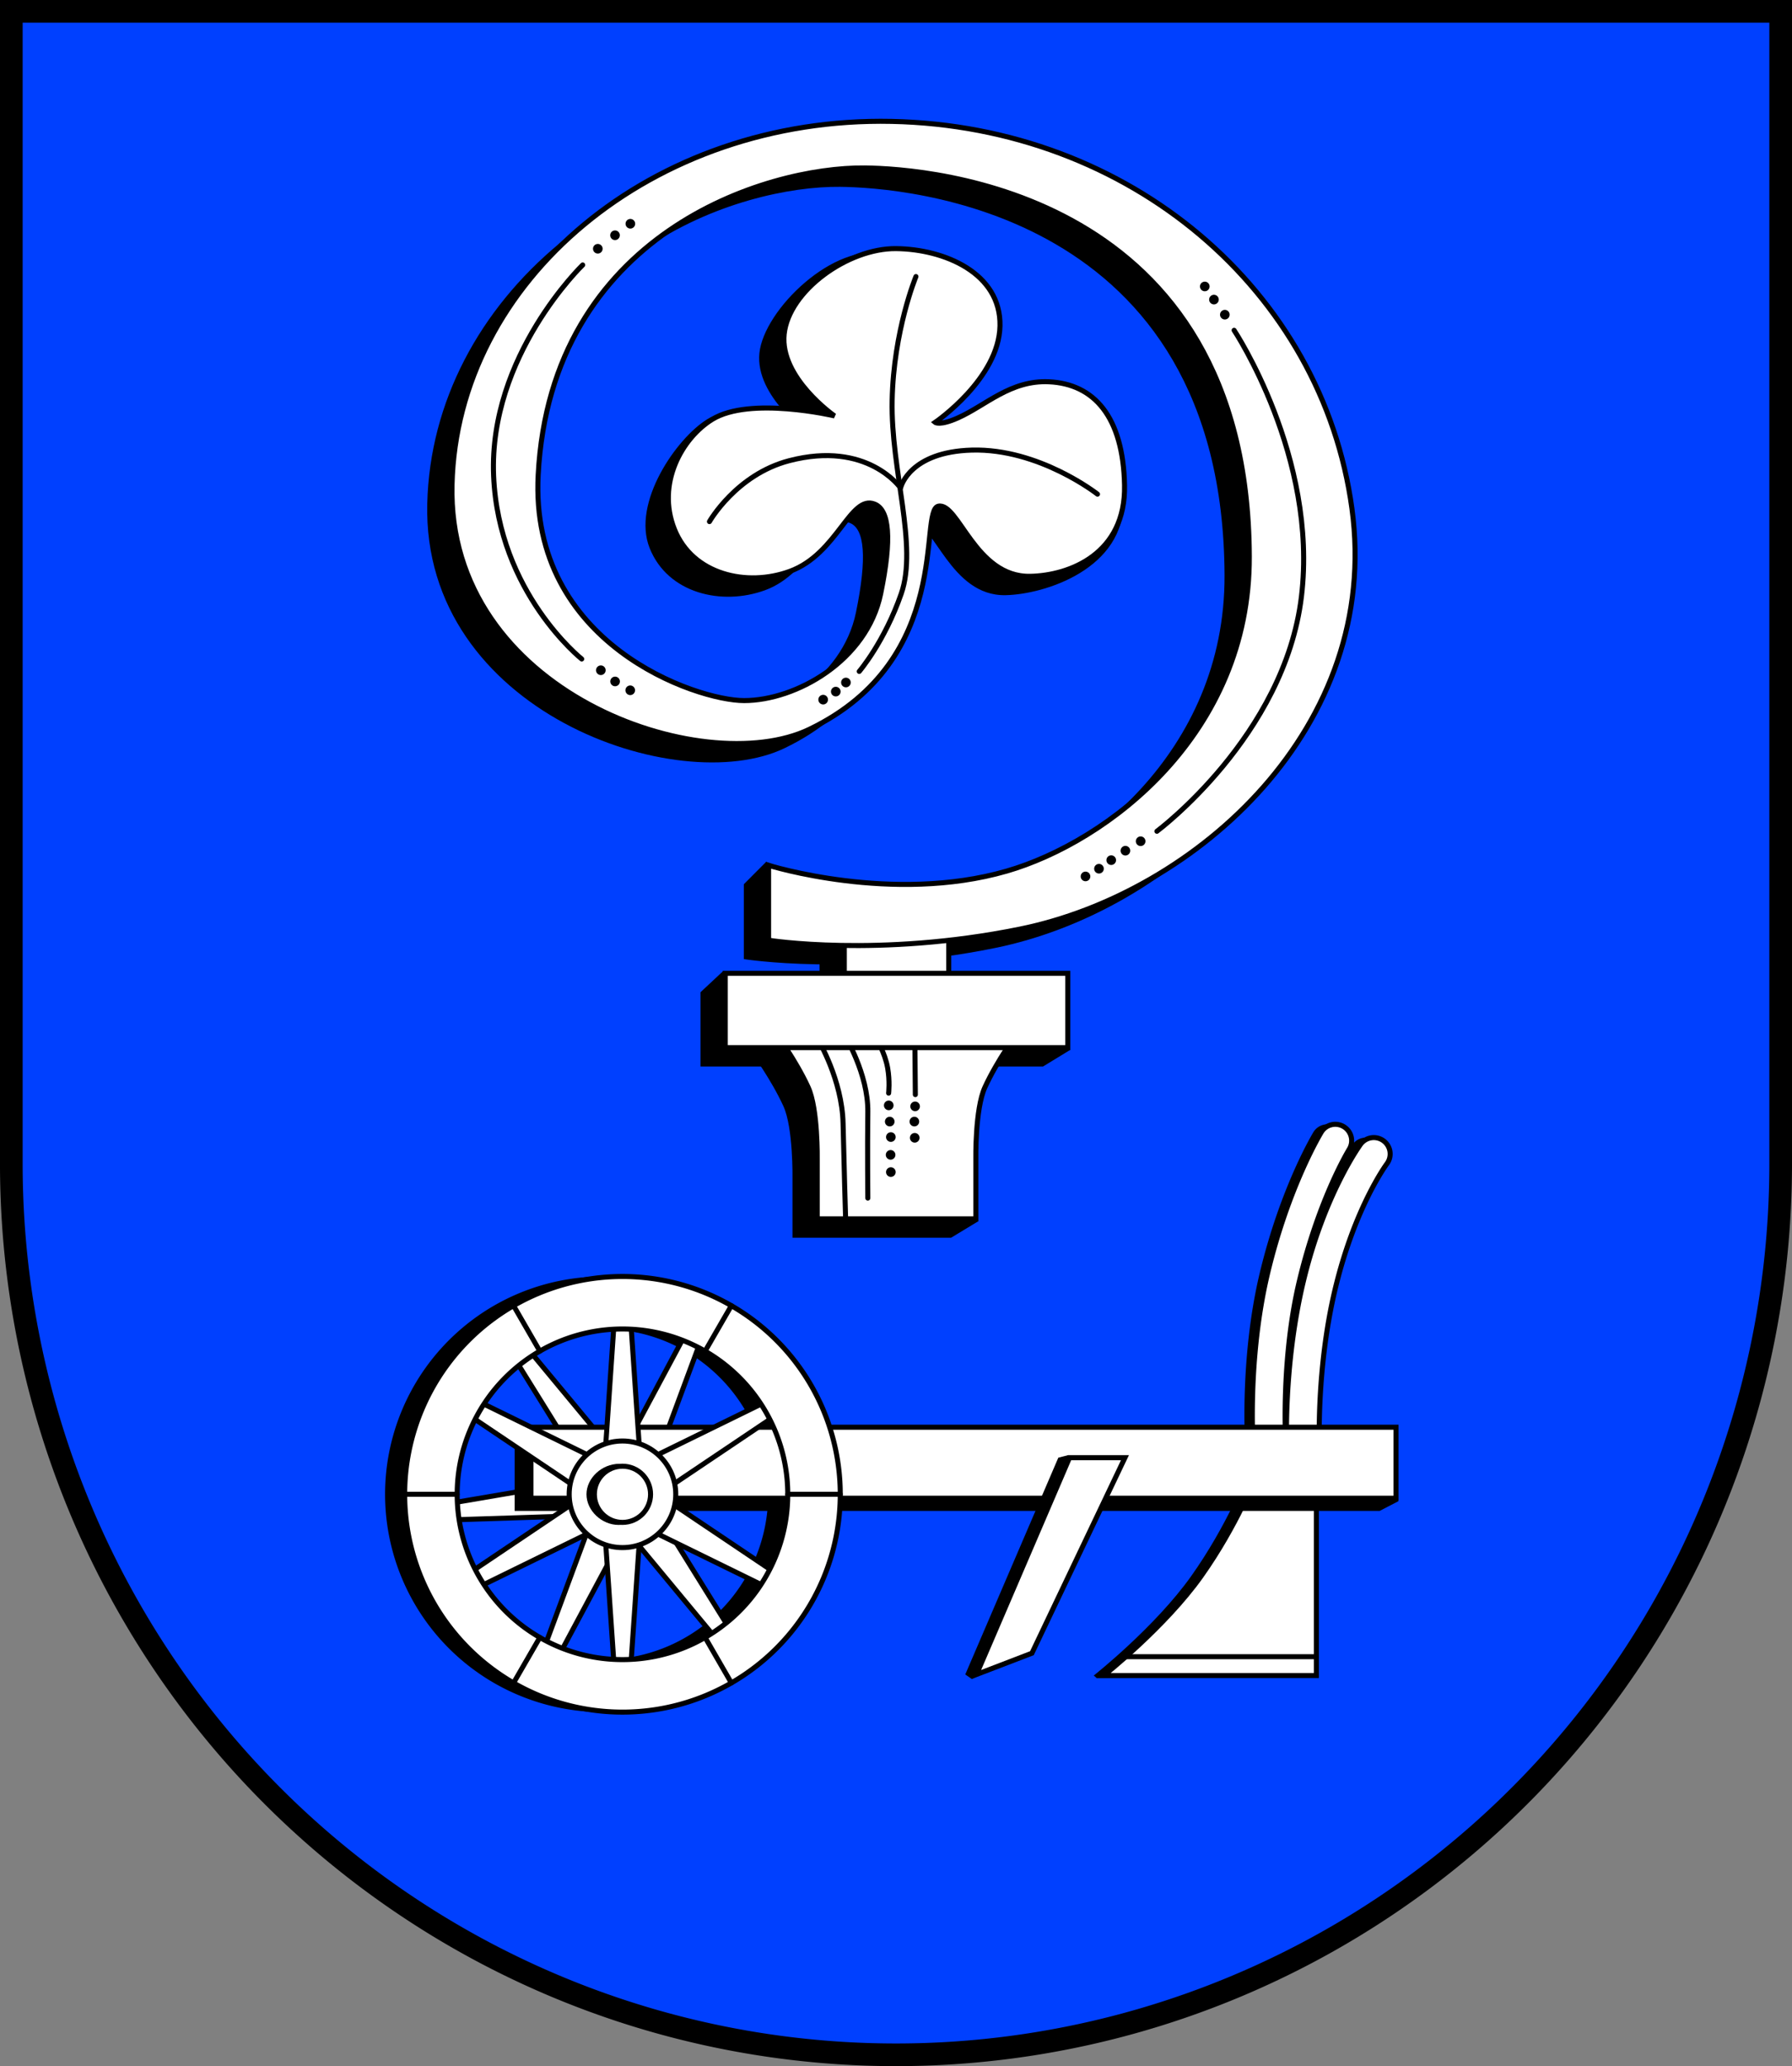 <?xml version="1.0" encoding="UTF-8" standalone="no"?>
<!-- Created with Inkscape (http://www.inkscape.org/) -->

<svg
   width="142.377mm"
   height="164.143mm"
   viewBox="0 0 142.377 164.143"
   version="1.1"
   id="svg1569"
   inkscape:version="1.2.2 (732a01da63, 2022-12-09)"
   sodipodi:docname="Wappen Fuhlendorf2.svg"
   xmlns:inkscape="http://www.inkscape.org/namespaces/inkscape"
   xmlns:sodipodi="http://sodipodi.sourceforge.net/DTD/sodipodi-0.dtd"
   xmlns="http://www.w3.org/2000/svg"
   xmlns:svg="http://www.w3.org/2000/svg">
  <rect x="0" y="0" width="142.377" height="164.143" fill="#808080" stroke="none"/>
  <sodipodi:namedview
     id="namedview1571"
     pagecolor="#ffffff"
     bordercolor="#666666"
     borderopacity="1.0"
     inkscape:showpageshadow="2"
     inkscape:pageopacity="0.0"
     inkscape:pagecheckerboard="0"
     inkscape:deskcolor="#d1d1d1"
     inkscape:document-units="mm"
     showgrid="false"
     inkscape:zoom="0.86282123"
     inkscape:cx="268.88536"
     inkscape:cy="311.18845"
     inkscape:current-layer="layer1" />
  <defs
     id="defs1566" />
  <g
     inkscape:label="Ebene 1"
     inkscape:groupmode="layer"
     id="layer1"
     transform="translate(-534.138,-68.945)">
    <g
       id="g1257"
       transform="translate(502.946,-4.405)">
      <path
         id="path961"
         style="fill:#0040ff;fill-opacity:1;stroke:#000000;stroke-width:1.8;stroke-linecap:round;stroke-dasharray:none"
         d="m 32.091,74.25 v 91.554 a 70.289,70.789 0 0 0 70.289,70.789 70.289,70.789 0 0 0 70.289,-70.789 V 74.25 Z" />
      <g
         id="g2144"
         transform="translate(-348.268,-6.593)">
        <g
           id="g1936"
           transform="translate(120.734,-1.646)"
           style="fill:#000000;stroke:none">
          <path
             id="path1860"
             style="fill:#000000;stroke:none;stroke-width:0.4;stroke-linecap:round;stroke-dasharray:none"
             d="m 327.99,164.446 -9.581,0.737 c 0,0 1.586,2.157 2.558,4.282 0.792,1.73 0.723,5.729 0.723,5.729 v 4.727 h 6.3 6.3 l 2.159,-1.309 -2.159,-3.419 c 0,0 -0.069,-3.998 0.723,-5.729 0.973,-2.125 2.558,-4.282 2.558,-4.282 z"
             sodipodi:nodetypes="ccsccccccscc" />
          <rect
             style="fill:#000000;stroke:none;stroke-width:0.4;stroke-linecap:round;stroke-dasharray:none"
             id="rect1862"
             width="8.298"
             height="4.995"
             x="323.841"
             y="157.073" />
          <path
             style="fill:#000000;stroke:none;stroke-width:0.4;stroke-linecap:round;stroke-dasharray:none"
             d="m 321.776,165.725 c 0,0 1.888,3.146 1.966,6.607 0.079,3.461 0.197,7.394 0.197,7.394"
             id="path1864" />
          <path
             style="fill:#000000;stroke:none;stroke-width:0.4;stroke-linecap:round;stroke-dasharray:none"
             d="m 323.861,165.332 c 0,0 1.888,3.068 1.848,6.096 -0.039,3.028 0,6.843 0,6.843"
             id="path1866" />
          <path
             style="fill:#000000;stroke:none;stroke-width:0.4;stroke-linecap:round;stroke-dasharray:none"
             d="m 326.378,165.607 c 0,0 0.683,1.077 0.905,2.32 0.188,1.057 0.079,2.006 0.079,2.006"
             id="path1868"
             sodipodi:nodetypes="csc" />
          <path
             style="fill:#000000;stroke:none;stroke-width:0.4;stroke-linecap:round;stroke-dasharray:none"
             d="m 329.445,165.607 0.039,4.444"
             id="path1870" />
          <path
             id="rect1872"
             style="stroke-width:0.4;stroke-linecap:round"
             d="m 314.383,160.416 1.785,-1.669 25.43,1.669 2.162,4.578 -2.162,1.321 h -27.215 z"
             sodipodi:nodetypes="ccccccc" />
          <path
             style="fill:#000000;stroke:none;stroke-width:0.4;stroke-linecap:round;stroke-dasharray:none"
             d="m 317.825,157.786 v -5.951 l 1.774,-1.78 c 0,0 10.299,4.216 17.139,2.238 8.031,-2.322 19.333,-10.891 19.28,-25.002 -0.11,-29.088 -25.547,-30.804 -30.545,-30.86 -7.899,-0.087 -24.946,5.202 -25.956,24.383 -0.708,13.45 12.585,17.933 16.36,17.933 4.09,0 9.753,-3.146 10.854,-8.495 0.905,-4.394 0.684,-6.65 -0.481,-7.116 -1.947,-0.779 -2.948,3.949 -6.73,5.339 -3.422,1.258 -7.731,0.278 -9.177,-3.337 -1.446,-3.615 2.147,-8.745 4.561,-10.234 3.012,-1.857 8.159,1.226 8.159,1.226 0,0 -4.356,-3.026 -4.002,-6.487 0.354,-3.461 5.978,-8.888 9.989,-7.865 3.697,0.942 7.236,2.989 7.158,7.197 -0.079,4.208 -5.152,7.669 -5.152,7.669 0,0 0.355,0.294 1.809,-0.354 2.235,-0.997 4.174,-3.013 7.236,-2.871 3.575,0.167 7.78,2.45 7.891,7.9 0.111,5.45 -6.245,7.494 -9.38,7.554 -4.39,0.084 -5.689,-5.905 -7.302,-5.571 -1.613,0.334 1.299,12.164 -10.244,17.724 -8.44,4.066 -28.796,-2.891 -28.394,-19.428 0.394,-16.241 15.967,-29.26 34.923,-28.866 18.956,0.393 34.215,13.45 36.574,30.754 2.36,17.304 -12.308,30.559 -26.398,33.418 -11.217,2.276 -19.948,0.88 -19.948,0.88 z"
             id="path1874"
             sodipodi:nodetypes="cccsssssssssscssscssssssssssc" />
          <path
             style="fill:none;stroke:none;stroke-width:0.4;stroke-linecap:round;stroke-dasharray:none"
             d="m 329.532,105.061 c 0,0 -1.78,4.283 -1.891,9.844 -0.111,5.562 2.058,11.513 0.723,15.35 -1.335,3.838 -3.337,6.174 -3.337,6.174"
             id="path1876" />
          <path
             style="fill:#000000;stroke:none;stroke-width:0.4;stroke-linecap:round;stroke-dasharray:none"
             d="m 313.125,124.527 c 0,0 2.125,-3.741 6.34,-4.839 6.227,-1.622 8.843,2.169 8.843,2.169"
             id="path1878"
             sodipodi:nodetypes="csc" />
          <path
             style="fill:#000000;stroke:none;stroke-width:0.4;stroke-linecap:round;stroke-dasharray:none"
             d="m 343.957,122.347 c 0,0 -4.639,-3.649 -9.989,-3.5 -4.917,0.137 -5.624,2.91 -5.624,2.91"
             id="path1880"
             sodipodi:nodetypes="csc" />
          <path
             style="fill:none;stroke:none;stroke-width:0.4;stroke-linecap:round;stroke-dasharray:none"
             d="m 303.056,104.139 c 0,0 -7.477,7.198 -7.079,16.753 0.388,9.295 7,14.551 7,14.551"
             id="path1882"
             sodipodi:nodetypes="csc" />
          <path
             style="fill:none;stroke:none;stroke-width:0.4;stroke-linecap:round;stroke-dasharray:none"
             d="m 354.811,109.33 c 0,0 6.686,10.068 5.349,21.158 -1.337,11.09 -11.484,18.641 -11.484,18.641"
             id="path1884" />
          <circle
             style="fill:#000000;stroke:none;stroke-width:0.4;stroke-linecap:round;stroke-dasharray:none"
             id="circle1886"
             cx="304.256"
             cy="102.851"
             r="0.383" />
          <circle
             style="fill:#000000;stroke:none;stroke-width:0.4;stroke-linecap:round;stroke-dasharray:none"
             id="circle1888"
             cx="305.623"
             cy="101.779"
             r="0.383" />
          <circle
             style="fill:#000000;stroke:none;stroke-width:0.4;stroke-linecap:round;stroke-dasharray:none"
             id="circle1890"
             cx="306.842"
             cy="100.865"
             r="0.383" />
          <circle
             style="fill:#000000;stroke:none;stroke-width:0.4;stroke-linecap:round;stroke-dasharray:none"
             id="circle1892"
             cx="352.481"
             cy="105.846"
             r="0.383" />
          <circle
             style="fill:#000000;stroke:none;stroke-width:0.4;stroke-linecap:round;stroke-dasharray:none"
             id="circle1894"
             cx="353.209"
             cy="106.889"
             r="0.383" />
          <circle
             style="fill:#000000;stroke:none;stroke-width:0.4;stroke-linecap:round;stroke-dasharray:none"
             id="circle1896"
             cx="354.074"
             cy="108.088"
             r="0.383" />
          <circle
             style="fill:#000000;stroke:none;stroke-width:0.4;stroke-linecap:round;stroke-dasharray:none"
             id="circle1898"
             cx="347.384"
             cy="149.921"
             r="0.383" />
          <circle
             style="fill:#000000;stroke:none;stroke-width:0.4;stroke-linecap:round;stroke-dasharray:none"
             id="circle1900"
             cx="346.174"
             cy="150.672"
             r="0.383" />
          <circle
             style="fill:#000000;stroke:none;stroke-width:0.4;stroke-linecap:round;stroke-dasharray:none"
             id="circle1902"
             cx="345.048"
             cy="151.423"
             r="0.383" />
          <circle
             style="fill:#000000;stroke:none;stroke-width:0.4;stroke-linecap:round;stroke-dasharray:none"
             id="circle1904"
             cx="344.075"
             cy="152.104"
             r="0.383" />
          <circle
             style="fill:#000000;stroke:none;stroke-width:0.4;stroke-linecap:round;stroke-dasharray:none"
             id="circle1906"
             cx="343.004"
             cy="152.716"
             r="0.383" />
          <circle
             style="fill:#000000;stroke:none;stroke-width:0.4;stroke-linecap:round;stroke-dasharray:none"
             id="circle1908"
             cx="304.496"
             cy="136.336"
             r="0.383" />
          <circle
             style="fill:#000000;stroke:none;stroke-width:0.4;stroke-linecap:round;stroke-dasharray:none"
             id="circle1910"
             cx="305.629"
             cy="137.226"
             r="0.383" />
          <circle
             style="fill:#000000;stroke:none;stroke-width:0.4;stroke-linecap:round;stroke-dasharray:none"
             id="circle1912"
             cx="306.832"
             cy="137.928"
             r="0.383" />
          <circle
             style="fill:#000000;stroke:none;stroke-width:0.4;stroke-linecap:round;stroke-dasharray:none"
             id="circle1914"
             cx="323.969"
             cy="137.31"
             r="0.383" />
          <circle
             style="fill:#000000;stroke:none;stroke-width:0.4;stroke-linecap:round;stroke-dasharray:none"
             id="circle1916"
             cx="323.163"
             cy="138.033"
             r="0.383" />
          <circle
             style="fill:#000000;stroke:none;stroke-width:0.4;stroke-linecap:round;stroke-dasharray:none"
             id="circle1918"
             cx="322.161"
             cy="138.672"
             r="0.383" />
          <circle
             style="fill:#000000;stroke:none;stroke-width:0.4;stroke-linecap:round;stroke-dasharray:none"
             id="circle1920"
             cx="327.371"
             cy="170.905"
             r="0.383" />
          <circle
             style="fill:#000000;stroke:none;stroke-width:0.4;stroke-linecap:round;stroke-dasharray:none"
             id="circle1922"
             cx="327.45"
             cy="172.193"
             r="0.383" />
          <circle
             style="fill:#000000;stroke:none;stroke-width:0.4;stroke-linecap:round;stroke-dasharray:none"
             id="circle1924"
             cx="327.539"
             cy="173.422"
             r="0.383" />
          <circle
             style="fill:#000000;stroke:none;stroke-width:0.4;stroke-linecap:round;stroke-dasharray:none"
             id="circle1926"
             cx="327.519"
             cy="174.837"
             r="0.383" />
          <circle
             style="fill:#000000;stroke:none;stroke-width:0.4;stroke-linecap:round;stroke-dasharray:none"
             id="circle1928"
             cx="327.539"
             cy="176.204"
             r="0.383" />
          <circle
             style="fill:#000000;stroke:none;stroke-width:0.4;stroke-linecap:round;stroke-dasharray:none"
             id="circle1930"
             cx="329.466"
             cy="170.983"
             r="0.383" />
          <circle
             style="fill:#000000;stroke:none;stroke-width:0.4;stroke-linecap:round;stroke-dasharray:none"
             id="circle1932"
             cx="329.407"
             cy="172.193"
             r="0.383" />
          <circle
             style="fill:#000000;stroke:none;stroke-width:0.4;stroke-linecap:round;stroke-dasharray:none"
             id="circle1934"
             cx="329.436"
             cy="173.481"
             r="0.383" />
        </g>
        <g
           id="g1858"
           transform="translate(122.701,-3.146)">
          <path
             id="path1782"
             style="fill:#ffffff;stroke:#000000;stroke-width:0.4;stroke-linecap:round;stroke-dasharray:none"
             d="m 327.99,164.446 -9.581,0.737 c 0,0 1.586,2.157 2.558,4.282 0.792,1.73 0.723,5.729 0.723,5.729 v 4.727 h 6.3 6.3 v -4.727 c 0,0 -0.069,-3.998 0.723,-5.729 0.973,-2.125 2.558,-4.282 2.558,-4.282 z" />
          <rect
             style="fill:#ffffff;stroke:#000000;stroke-width:0.4;stroke-linecap:round;stroke-dasharray:none"
             id="rect1784"
             width="8.298"
             height="4.995"
             x="323.841"
             y="157.073" />
          <path
             style="fill:none;stroke:#000000;stroke-width:0.4;stroke-linecap:round;stroke-dasharray:none"
             d="m 321.776,165.725 c 0,0 1.888,3.146 1.966,6.607 0.079,3.461 0.197,7.394 0.197,7.394"
             id="path1786" />
          <path
             style="fill:none;stroke:#000000;stroke-width:0.4;stroke-linecap:round;stroke-dasharray:none"
             d="m 323.861,165.332 c 0,0 1.888,3.068 1.848,6.096 -0.039,3.028 0,6.843 0,6.843"
             id="path1788" />
          <path
             style="fill:none;stroke:#000000;stroke-width:0.4;stroke-linecap:round;stroke-dasharray:none"
             d="m 326.378,165.607 c 0,0 0.683,1.077 0.905,2.32 0.188,1.057 0.079,2.006 0.079,2.006"
             id="path1790"
             sodipodi:nodetypes="csc" />
          <path
             style="fill:none;stroke:#000000;stroke-width:0.4;stroke-linecap:round;stroke-dasharray:none"
             d="m 329.445,165.607 0.039,4.444"
             id="path1792" />
          <rect
             style="fill:#ffffff;stroke:#000000;stroke-width:0.4;stroke-linecap:round;stroke-dasharray:none"
             id="rect1794"
             width="27.215"
             height="5.899"
             x="314.383"
             y="160.416" />
          <path
             style="fill:#ffffff;stroke:#000000;stroke-width:0.4;stroke-linecap:round;stroke-dasharray:none"
             d="m 317.825,157.786 v -5.951 c 0,0 9.835,3.083 18.914,0.458 8.031,-2.322 19.333,-10.891 19.28,-25.002 -0.11,-29.088 -25.547,-30.804 -30.545,-30.86 -7.899,-0.087 -24.946,5.202 -25.956,24.383 -0.708,13.45 12.585,17.933 16.36,17.933 4.09,0 9.753,-3.146 10.854,-8.495 0.905,-4.394 0.684,-6.65 -0.481,-7.116 -1.947,-0.779 -2.948,3.949 -6.73,5.339 -3.422,1.258 -7.731,0.278 -9.177,-3.337 -1.446,-3.615 0.59,-7.244 3.003,-8.732 3.012,-1.857 9.717,-0.275 9.717,-0.275 0,0 -4.356,-3.026 -4.002,-6.487 0.354,-3.461 5.073,-6.843 8.888,-6.804 3.815,0.039 8.337,1.927 8.259,6.135 -0.079,4.208 -5.152,7.669 -5.152,7.669 0,0 0.355,0.294 1.809,-0.354 2.235,-0.997 4.174,-3.013 7.236,-2.871 3.575,0.167 5.892,2.764 6.003,8.215 0.111,5.45 -4.358,7.18 -7.492,7.24 -4.39,0.084 -5.689,-5.905 -7.302,-5.571 -1.613,0.334 1.299,12.164 -10.244,17.724 -8.44,4.066 -28.796,-2.891 -28.394,-19.428 0.394,-16.241 15.967,-29.26 34.923,-28.866 18.956,0.393 34.215,13.45 36.574,30.754 2.36,17.304 -12.308,30.559 -26.398,33.418 -11.217,2.276 -19.948,0.88 -19.948,0.88 z"
             id="path1796"
             sodipodi:nodetypes="ccsssssssssscssscssssssssssc" />
          <path
             style="fill:none;stroke:#000000;stroke-width:0.4;stroke-linecap:round;stroke-dasharray:none"
             d="m 329.532,105.061 c 0,0 -1.78,4.283 -1.891,9.844 -0.111,5.562 2.058,11.513 0.723,15.35 -1.335,3.838 -3.337,6.174 -3.337,6.174"
             id="path1798" />
          <path
             style="fill:none;stroke:#000000;stroke-width:0.4;stroke-linecap:round;stroke-dasharray:none"
             d="m 313.125,124.527 c 0,0 2.125,-3.741 6.34,-4.839 6.227,-1.622 8.843,2.169 8.843,2.169"
             id="path1800"
             sodipodi:nodetypes="csc" />
          <path
             style="fill:none;stroke:#000000;stroke-width:0.4;stroke-linecap:round;stroke-dasharray:none"
             d="m 343.957,122.347 c 0,0 -4.639,-3.649 -9.989,-3.5 -4.917,0.137 -5.624,2.91 -5.624,2.91"
             id="path1802"
             sodipodi:nodetypes="csc" />
          <path
             style="fill:none;stroke:#000000;stroke-width:0.4;stroke-linecap:round;stroke-dasharray:none"
             d="m 303.056,104.139 c 0,0 -7.477,7.198 -7.079,16.753 0.388,9.295 7,14.551 7,14.551"
             id="path1804"
             sodipodi:nodetypes="csc" />
          <path
             style="fill:none;stroke:#000000;stroke-width:0.4;stroke-linecap:round;stroke-dasharray:none"
             d="m 354.811,109.33 c 0,0 6.686,10.068 5.349,21.158 -1.337,11.09 -11.484,18.641 -11.484,18.641"
             id="path1806" />
          <circle
             style="fill:#000000;stroke:none;stroke-width:0.4;stroke-linecap:round;stroke-dasharray:none"
             id="circle1808"
             cx="304.256"
             cy="102.851"
             r="0.383" />
          <circle
             style="fill:#000000;stroke:none;stroke-width:0.4;stroke-linecap:round;stroke-dasharray:none"
             id="circle1810"
             cx="305.623"
             cy="101.779"
             r="0.383" />
          <circle
             style="fill:#000000;stroke:none;stroke-width:0.4;stroke-linecap:round;stroke-dasharray:none"
             id="circle1812"
             cx="306.842"
             cy="100.865"
             r="0.383" />
          <circle
             style="fill:#000000;stroke:none;stroke-width:0.4;stroke-linecap:round;stroke-dasharray:none"
             id="circle1814"
             cx="352.481"
             cy="105.846"
             r="0.383" />
          <circle
             style="fill:#000000;stroke:none;stroke-width:0.4;stroke-linecap:round;stroke-dasharray:none"
             id="circle1816"
             cx="353.209"
             cy="106.889"
             r="0.383" />
          <circle
             style="fill:#000000;stroke:none;stroke-width:0.4;stroke-linecap:round;stroke-dasharray:none"
             id="circle1818"
             cx="354.074"
             cy="108.088"
             r="0.383" />
          <circle
             style="fill:#000000;stroke:none;stroke-width:0.4;stroke-linecap:round;stroke-dasharray:none"
             id="circle1820"
             cx="347.384"
             cy="149.921"
             r="0.383" />
          <circle
             style="fill:#000000;stroke:none;stroke-width:0.4;stroke-linecap:round;stroke-dasharray:none"
             id="circle1822"
             cx="346.174"
             cy="150.672"
             r="0.383" />
          <circle
             style="fill:#000000;stroke:none;stroke-width:0.4;stroke-linecap:round;stroke-dasharray:none"
             id="circle1824"
             cx="345.048"
             cy="151.423"
             r="0.383" />
          <circle
             style="fill:#000000;stroke:none;stroke-width:0.4;stroke-linecap:round;stroke-dasharray:none"
             id="circle1826"
             cx="344.075"
             cy="152.104"
             r="0.383" />
          <circle
             style="fill:#000000;stroke:none;stroke-width:0.4;stroke-linecap:round;stroke-dasharray:none"
             id="circle1828"
             cx="343.004"
             cy="152.716"
             r="0.383" />
          <circle
             style="fill:#000000;stroke:none;stroke-width:0.4;stroke-linecap:round;stroke-dasharray:none"
             id="circle1830"
             cx="304.496"
             cy="136.336"
             r="0.383" />
          <circle
             style="fill:#000000;stroke:none;stroke-width:0.4;stroke-linecap:round;stroke-dasharray:none"
             id="circle1832"
             cx="305.629"
             cy="137.226"
             r="0.383" />
          <circle
             style="fill:#000000;stroke:none;stroke-width:0.4;stroke-linecap:round;stroke-dasharray:none"
             id="circle1834"
             cx="306.832"
             cy="137.928"
             r="0.383" />
          <circle
             style="fill:#000000;stroke:none;stroke-width:0.4;stroke-linecap:round;stroke-dasharray:none"
             id="circle1836"
             cx="323.969"
             cy="137.31"
             r="0.383" />
          <circle
             style="fill:#000000;stroke:none;stroke-width:0.4;stroke-linecap:round;stroke-dasharray:none"
             id="circle1838"
             cx="323.163"
             cy="138.033"
             r="0.383" />
          <circle
             style="fill:#000000;stroke:none;stroke-width:0.4;stroke-linecap:round;stroke-dasharray:none"
             id="circle1840"
             cx="322.161"
             cy="138.672"
             r="0.383" />
          <circle
             style="fill:#000000;stroke:none;stroke-width:0.4;stroke-linecap:round;stroke-dasharray:none"
             id="circle1842"
             cx="327.371"
             cy="170.905"
             r="0.383" />
          <circle
             style="fill:#000000;stroke:none;stroke-width:0.4;stroke-linecap:round;stroke-dasharray:none"
             id="circle1844"
             cx="327.45"
             cy="172.193"
             r="0.383" />
          <circle
             style="fill:#000000;stroke:none;stroke-width:0.4;stroke-linecap:round;stroke-dasharray:none"
             id="circle1846"
             cx="327.539"
             cy="173.422"
             r="0.383" />
          <circle
             style="fill:#000000;stroke:none;stroke-width:0.4;stroke-linecap:round;stroke-dasharray:none"
             id="circle1848"
             cx="327.519"
             cy="174.837"
             r="0.383" />
          <circle
             style="fill:#000000;stroke:none;stroke-width:0.4;stroke-linecap:round;stroke-dasharray:none"
             id="circle1850"
             cx="327.539"
             cy="176.204"
             r="0.383" />
          <circle
             style="fill:#000000;stroke:none;stroke-width:0.4;stroke-linecap:round;stroke-dasharray:none"
             id="circle1852"
             cx="329.466"
             cy="170.983"
             r="0.383" />
          <circle
             style="fill:#000000;stroke:none;stroke-width:0.4;stroke-linecap:round;stroke-dasharray:none"
             id="circle1854"
             cx="329.407"
             cy="172.193"
             r="0.383" />
          <circle
             style="fill:#000000;stroke:none;stroke-width:0.4;stroke-linecap:round;stroke-dasharray:none"
             id="circle1856"
             cx="329.436"
             cy="173.481"
             r="0.383" />
        </g>
      </g>
      <g
         id="g3459"
         transform="translate(-338.301,-4.162)">
        <g
           id="g2947"
           style="fill:#000000;stroke:none"
           transform="translate(127.068,2.225)">
          <path
             style="color:#000000;fill:#000000;stroke:none;stroke-width:0.4;stroke-linecap:round;stroke-dasharray:none"
             d="m 348.566,164.799 a 1.3,1.3 0 0 0 -1.787,0.426 c 0,0 -2.612,4.261 -4.273,11.225 -1.625,6.812 -1.145,13.791 -1.145,13.791 a 1.3,1.3 0 0 0 1.383,1.213 1.3,1.3 0 0 0 1.211,-1.383 c 0,0 -0.424,-6.713 1.08,-13.018 1.576,-6.604 3.959,-10.465 3.959,-10.465 a 1.3,1.3 0 0 0 -0.428,-1.789 z"
             id="path2943" />
          <path
             style="color:#000000;fill:#000000;stroke:none;stroke-width:0.4;stroke-linecap:round;stroke-dasharray:none"
             d="m 351.719,165.918 a 1.3,1.3 0 0 0 -1.818,0.271 c 0,0 -2.888,3.927 -4.559,10.928 -1.617,6.777 -1.312,13.264 -1.312,13.264 a 1.3,1.3 0 0 0 1.357,1.24 1.3,1.3 0 0 0 1.24,-1.357 c 0,0 -0.268,-6.204 1.244,-12.543 1.567,-6.567 4.119,-9.984 4.119,-9.984 a 1.3,1.3 0 0 0 -0.271,-1.818 z"
             id="path2945" />
        </g>
        <path
           style="fill:#000000;stroke:none;stroke-width:0.4;stroke-linecap:round;stroke-dasharray:none"
           d="m 473.295,195.047 v 15.576 l -16.67,0.202 -0.23,-0.202 c 0,0 4.877,-3.856 7.747,-7.907 2.871,-4.051 4.365,-7.983 4.365,-7.983 z"
           id="path2941"
           sodipodi:nodetypes="ccccscc" />
        <path
           id="path2937"
           style="fill:#000000;stroke:none;stroke-width:0.4;stroke-linecap:round;stroke-dasharray:none"
           d="m 417.392,178.922 a 17.304,17.304 0 0 0 -17.304,17.304 17.304,17.304 0 0 0 17.304,17.304 17.304,17.304 0 0 0 17.304,-17.304 17.304,17.304 0 0 0 -17.304,-17.304 z m 0,4.171 a 13.133,13.133 0 0 1 13.133,13.133 13.133,13.133 0 0 1 -13.133,13.133 13.133,13.133 0 0 1 -13.133,-13.133 13.133,13.133 0 0 1 13.133,-13.133 z" />
        <g
           id="g2805"
           style="stroke:#000000"
           transform="translate(127.697,2.225)">
          <path
             style="color:#000000;fill:#ffffff;stroke:#000000;stroke-width:0.4;stroke-linecap:round;stroke-dasharray:none"
             d="m 348.566,164.799 a 1.3,1.3 0 0 0 -1.787,0.426 c 0,0 -2.612,4.261 -4.273,11.225 -1.625,6.812 -1.145,13.791 -1.145,13.791 a 1.3,1.3 0 0 0 1.383,1.213 1.3,1.3 0 0 0 1.211,-1.383 c 0,0 -0.424,-6.713 1.08,-13.018 1.576,-6.604 3.959,-10.465 3.959,-10.465 a 1.3,1.3 0 0 0 -0.428,-1.789 z"
             id="path2801" />
          <path
             style="color:#000000;fill:#ffffff;stroke:#000000;stroke-width:0.4;stroke-linecap:round;stroke-dasharray:none"
             d="m 351.719,165.918 a 1.3,1.3 0 0 0 -1.818,0.271 c 0,0 -2.888,3.927 -4.559,10.928 -1.617,6.777 -1.312,13.264 -1.312,13.264 a 1.3,1.3 0 0 0 1.357,1.24 1.3,1.3 0 0 0 1.24,-1.357 c 0,0 -0.268,-6.204 1.244,-12.543 1.567,-6.567 4.119,-9.984 4.119,-9.984 a 1.3,1.3 0 0 0 -0.271,-1.818 z"
             id="path2803" />
        </g>
        <path
           style="fill:#ffffff;stroke:#000000;stroke-width:0.4;stroke-linecap:round;stroke-dasharray:none"
           d="m 474.081,195.047 v 15.576 h -16.9 c 0,0 4.877,-3.856 7.747,-7.907 2.871,-4.051 4.365,-7.983 4.365,-7.983 z"
           id="path2807" />
        <g
           id="g2821"
           transform="rotate(-35.757,358.549,-2.819)"
           style="stroke:#000000">
          <path
             id="path2809"
             style="fill:#ffffff;stroke:#000000;stroke-width:0.4;stroke-linecap:round;stroke-dasharray:none"
             d="m 291.252,178.153 -0.583,1.022 -0.826,12.074 1.41,0.521 1.409,-0.521 -0.826,-12.074 z"
             inkscape:transform-center-x="2.4235792e-05"
             inkscape:transform-center-y="-9.0402003" />
          <path
             id="path2811"
             style="fill:#ffffff;stroke:#000000;stroke-width:0.4;stroke-linecap:round;stroke-dasharray:none"
             d="m 304.977,186.077 -1.177,0.006 -10.869,5.321 0.254,1.481 1.156,0.96 10.043,-6.752 z"
             inkscape:transform-center-x="-7.7022808"
             inkscape:transform-center-y="-4.0398253" />
          <path
             id="path2813"
             style="fill:#ffffff;stroke:#000000;stroke-width:0.4;stroke-linecap:round;stroke-dasharray:none"
             d="m 304.977,201.926 -0.594,-1.016 -10.043,-6.752 -1.156,0.96 -0.254,1.481 10.869,5.322 z"
             inkscape:transform-center-x="-7.7021008"
             inkscape:transform-center-y="4.0401347" />
          <path
             id="path2815"
             style="fill:#ffffff;stroke:#000000;stroke-width:0.4;stroke-linecap:round;stroke-dasharray:none"
             d="m 291.252,209.85 0.583,-1.022 0.826,-12.074 -1.41,-0.521 -1.409,0.521 0.826,12.074 z"
             inkscape:transform-center-x="0.0001292"
             inkscape:transform-center-y="9.0401597" />
          <path
             id="path2817"
             style="fill:#ffffff;stroke:#000000;stroke-width:0.4;stroke-linecap:round;stroke-dasharray:none"
             d="m 277.526,201.926 1.177,-0.006 10.869,-5.321 -0.254,-1.481 -1.156,-0.96 -10.043,6.752 z"
             inkscape:transform-center-x="7.7022792"
             inkscape:transform-center-y="4.0398247" />
          <path
             id="path2819"
             style="fill:#ffffff;stroke:#000000;stroke-width:0.4;stroke-linecap:round;stroke-dasharray:none"
             d="m 277.527,186.077 0.594,1.016 10.043,6.752 1.156,-0.96 0.254,-1.481 -10.869,-5.322 z"
             inkscape:transform-center-x="7.7020992"
             inkscape:transform-center-y="-4.0401353" />
        </g>
        <path
           id="rect2949"
           style="stroke-width:0.4;stroke-linecap:round"
           d="m 410.382,191.906 h 68.729 l 1.488,4.867 -1.488,0.773 h -68.729 z"
           sodipodi:nodetypes="cccccc" />
        <rect
           style="fill:#ffffff;stroke:#000000;stroke-width:0.4;stroke-linecap:round;stroke-dasharray:none"
           id="rect2823"
           width="68.729"
           height="5.64"
           x="411.679"
           y="190.897" />
        <path
           style="fill:#000000;stroke:none;stroke-width:0.4;stroke-linecap:round;stroke-dasharray:none"
           d="m 453.578,193.316 0.759,-0.195 3.646,0.195 -7.394,15.534 -3.889,2.047 -0.515,-0.356 z"
           id="path2939"
           sodipodi:nodetypes="ccccccc" />
        <g
           id="g2837"
           style="stroke:#000000"
           transform="translate(127.697,2.225)">
          <path
             id="path2825"
             style="fill:#ffffff;stroke:#000000;stroke-width:0.4;stroke-linecap:round;stroke-dasharray:none"
             d="m 291.252,178.153 -0.583,1.022 -0.826,12.074 1.41,0.521 1.409,-0.521 -0.826,-12.074 z"
             inkscape:transform-center-x="2.4235792e-05"
             inkscape:transform-center-y="-9.0402003" />
          <path
             id="path2827"
             style="fill:#ffffff;stroke:#000000;stroke-width:0.4;stroke-linecap:round;stroke-dasharray:none"
             d="m 304.977,186.077 -1.177,0.006 -10.869,5.321 0.254,1.481 1.156,0.96 10.043,-6.752 z"
             inkscape:transform-center-x="-7.7022808"
             inkscape:transform-center-y="-4.0398253" />
          <path
             id="path2829"
             style="fill:#ffffff;stroke:#000000;stroke-width:0.4;stroke-linecap:round;stroke-dasharray:none"
             d="m 304.977,201.926 -0.594,-1.016 -10.043,-6.752 -1.156,0.96 -0.254,1.481 10.869,5.322 z"
             inkscape:transform-center-x="-7.7021008"
             inkscape:transform-center-y="4.0401347" />
          <path
             id="path2831"
             style="fill:#ffffff;stroke:#000000;stroke-width:0.4;stroke-linecap:round;stroke-dasharray:none"
             d="m 291.252,209.85 0.583,-1.022 0.826,-12.074 -1.41,-0.521 -1.409,0.521 0.826,12.074 z"
             inkscape:transform-center-x="0.0001292"
             inkscape:transform-center-y="9.0401597" />
          <path
             id="path2833"
             style="fill:#ffffff;stroke:#000000;stroke-width:0.4;stroke-linecap:round;stroke-dasharray:none"
             d="m 277.526,201.926 1.177,-0.006 10.869,-5.321 -0.254,-1.481 -1.156,-0.96 -10.043,6.752 z"
             inkscape:transform-center-x="7.7022792"
             inkscape:transform-center-y="4.0398247" />
          <path
             id="path2835"
             style="fill:#ffffff;stroke:#000000;stroke-width:0.4;stroke-linecap:round;stroke-dasharray:none"
             d="m 277.527,186.077 0.594,1.016 10.043,6.752 1.156,-0.96 0.254,-1.481 -10.869,-5.322 z"
             inkscape:transform-center-x="7.7020992"
             inkscape:transform-center-y="-4.0401353" />
        </g>
        <path
           id="path2839"
           style="fill:#ffffff;stroke:#000000;stroke-width:0.4;stroke-linecap:round;stroke-dasharray:none"
           d="m 418.949,178.922 a 17.304,17.304 0 0 0 -17.304,17.304 17.304,17.304 0 0 0 17.304,17.304 17.304,17.304 0 0 0 17.304,-17.304 17.304,17.304 0 0 0 -17.304,-17.304 z m 0,4.171 a 13.133,13.133 0 0 1 13.133,13.133 13.133,13.133 0 0 1 -13.133,13.133 13.133,13.133 0 0 1 -13.133,-13.133 13.133,13.133 0 0 1 13.133,-13.133 z" />
        <circle
           style="fill:#ffffff;stroke:#000000;stroke-width:0.4;stroke-linecap:round;stroke-dasharray:none"
           id="circle2841"
           cx="418.949"
           cy="196.226"
           r="4.234" />
        <path
           id="circle3109"
           style="stroke-width:0.4;stroke-linecap:round"
           d="m 420.943,196.226 c 0,1.298 -0.961,2.433 -2.301,2.433 -1.34,0 -2.552,-1.135 -2.552,-2.433 0,-1.298 1.239,-2.419 2.579,-2.419 1.34,0 2.273,1.122 2.273,2.419 z"
           sodipodi:nodetypes="sssss" />
        <circle
           style="fill:#ffffff;stroke:#000000;stroke-width:0.4;stroke-linecap:round;stroke-dasharray:none"
           id="circle2843"
           cx="418.949"
           cy="196.226"
           r="2.232" />
        <path
           style="fill:none;stroke:#000000;stroke-width:0.4;stroke-linecap:round;stroke-dasharray:none"
           d="m 401.645,196.226 h 4.171"
           id="path2845"
           inkscape:transform-center-x="15.218479" />
        <path
           style="fill:none;stroke:#000000;stroke-width:0.4;stroke-linecap:round;stroke-dasharray:none"
           d="m 410.297,181.24 2.086,3.612"
           id="path2847"
           inkscape:transform-center-x="7.609239"
           inkscape:transform-center-y="-13.179585" />
        <path
           style="fill:none;stroke:#000000;stroke-width:0.4;stroke-linecap:round;stroke-dasharray:none"
           d="m 427.601,181.24 -2.086,3.612"
           id="path2849"
           inkscape:transform-center-x="-7.609236"
           inkscape:transform-center-y="-13.179585" />
        <path
           style="fill:none;stroke:#000000;stroke-width:0.4;stroke-linecap:round;stroke-dasharray:none"
           d="m 436.253,196.226 h -4.171"
           id="path2851"
           inkscape:transform-center-x="-15.218476" />
        <path
           style="fill:none;stroke:#000000;stroke-width:0.4;stroke-linecap:round;stroke-dasharray:none"
           d="m 427.601,211.212 -2.086,-3.612"
           id="path2853"
           inkscape:transform-center-x="-7.609236"
           inkscape:transform-center-y="13.17959" />
        <path
           style="fill:none;stroke:#000000;stroke-width:0.4;stroke-linecap:round;stroke-dasharray:none"
           d="m 410.297,211.212 2.086,-3.612"
           id="path2855"
           inkscape:transform-center-x="7.609239"
           inkscape:transform-center-y="13.17959" />
        <path
           style="fill:#ffffff;stroke:#000000;stroke-width:0.4;stroke-linecap:round;stroke-dasharray:none"
           d="m 454.468,193.316 h 4.405 l -7.394,15.534 -4.405,1.691 z"
           id="path2857" />
        <path
           style="fill:none;stroke:#000000;stroke-width:0.4;stroke-linecap:round;stroke-dasharray:none"
           d="m 458.947,209.126 h 15.134"
           id="path2859" />
      </g>
    </g>
  </g>
</svg>
